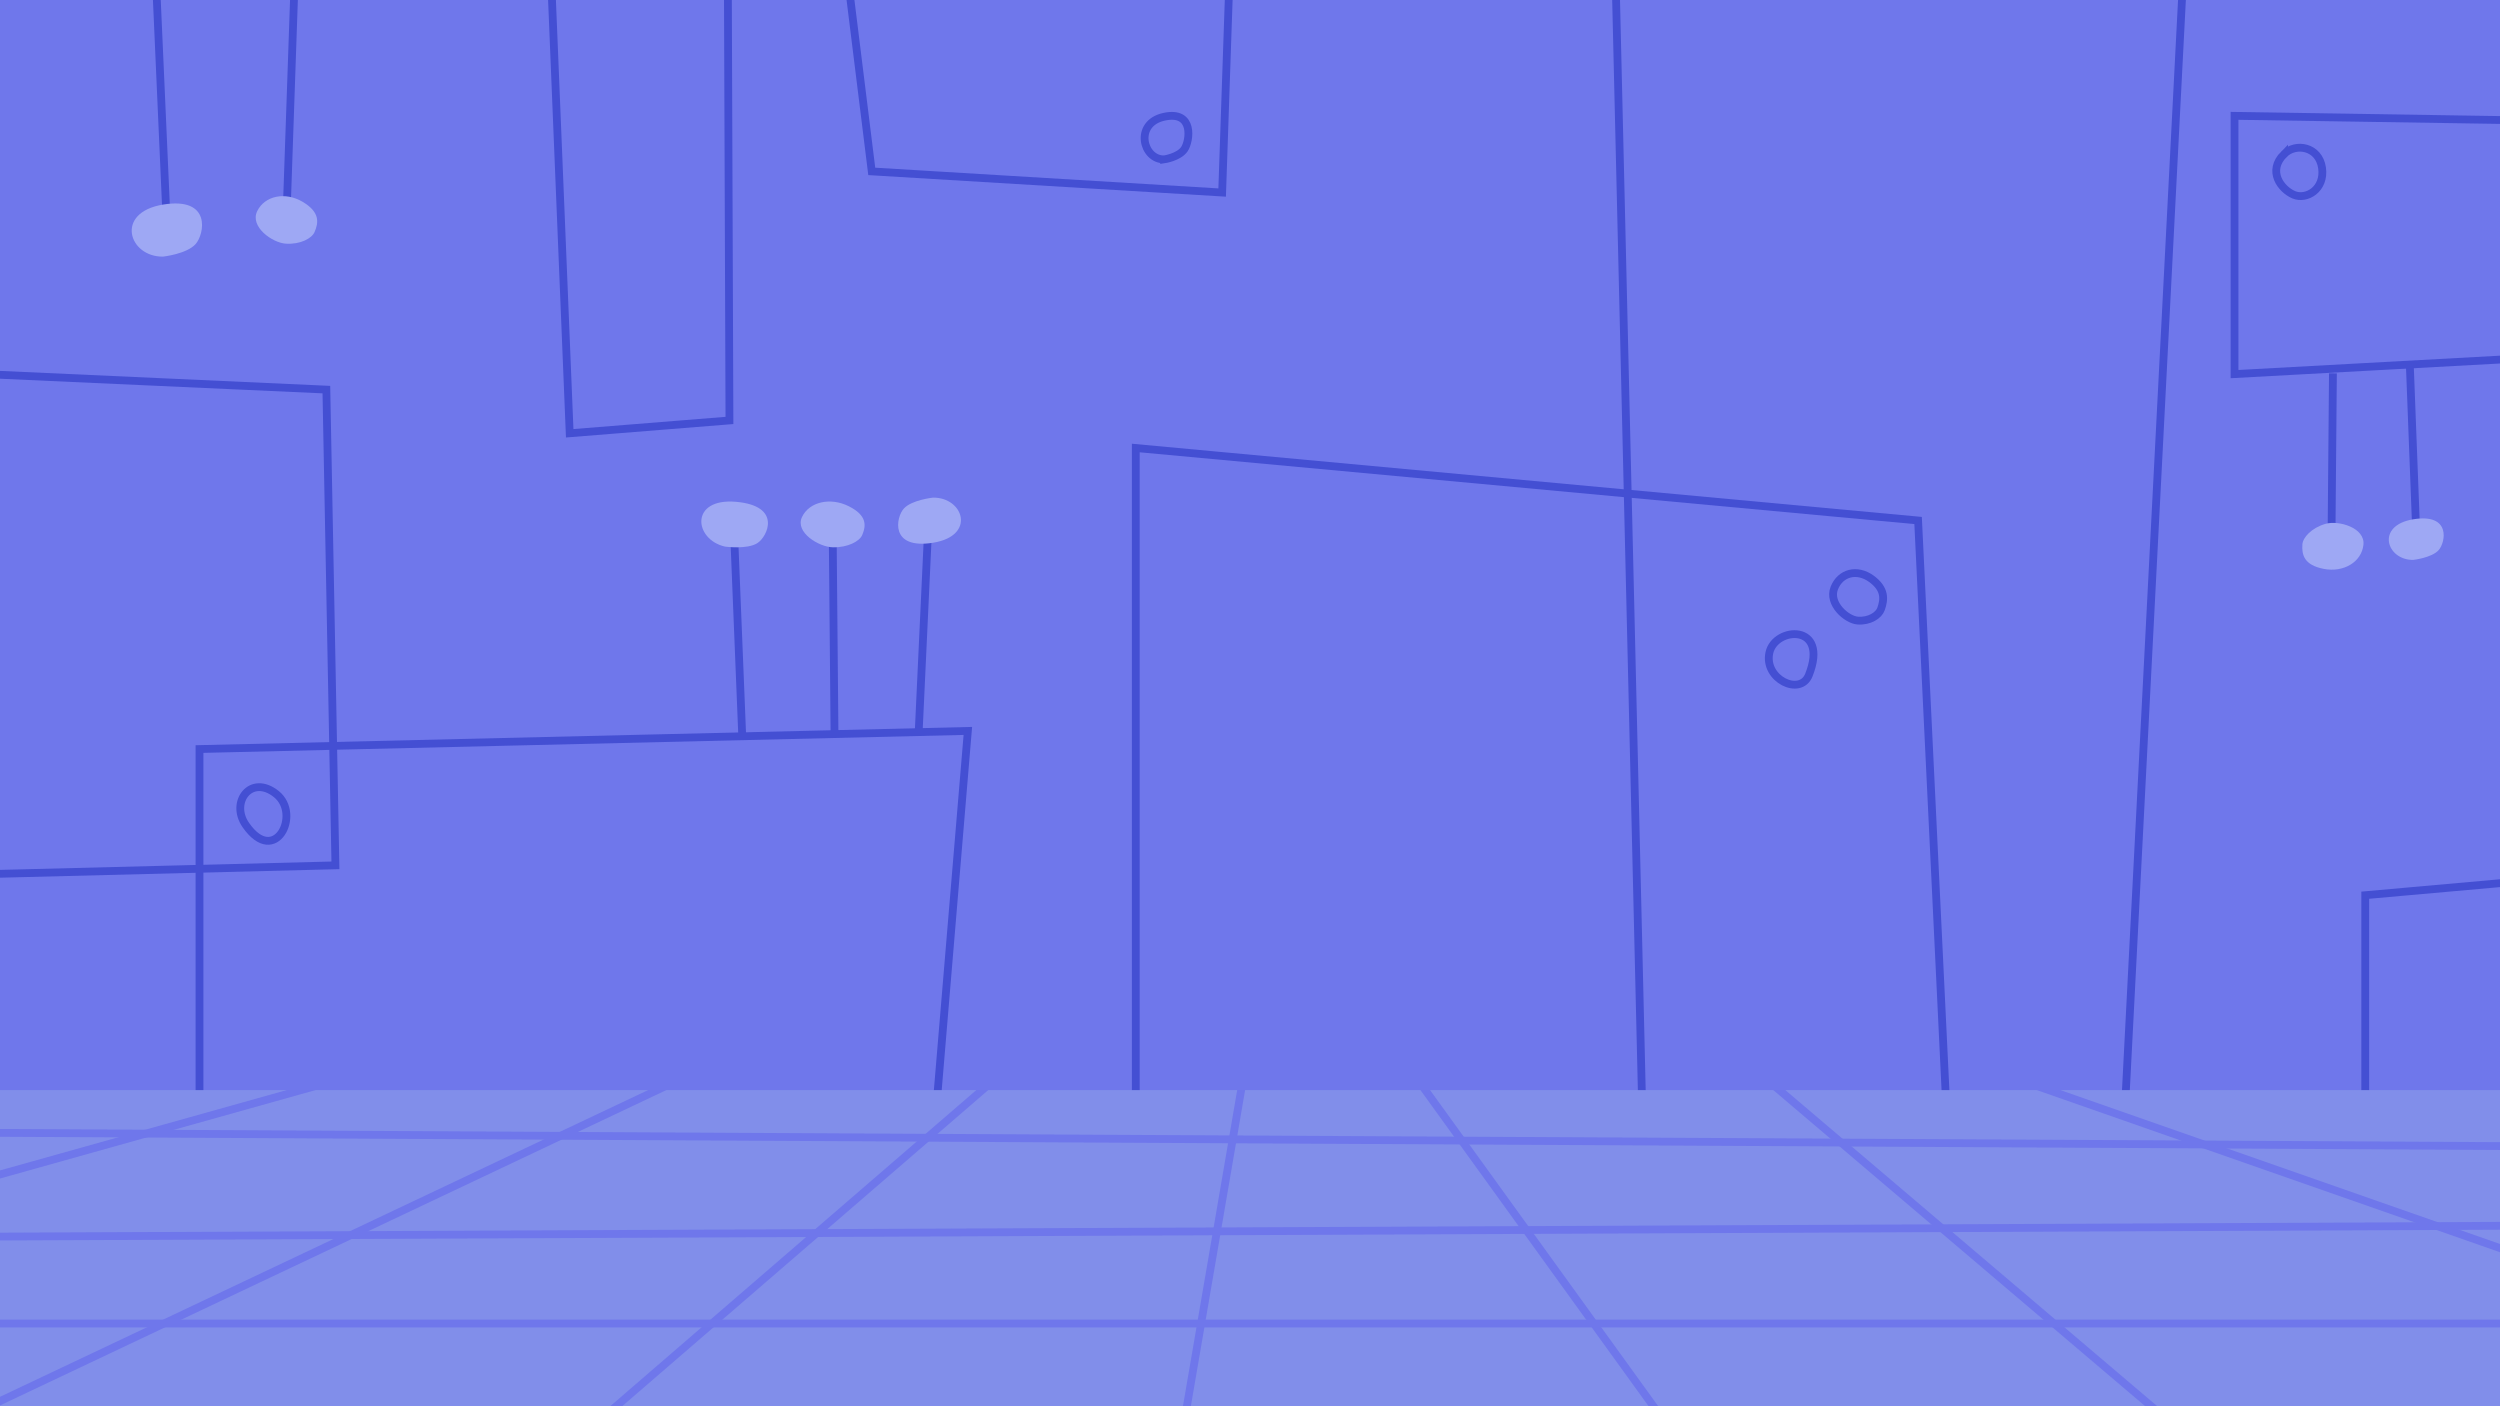 <?xml version="1.0" encoding="UTF-8"?><svg id="background" xmlns="http://www.w3.org/2000/svg" xmlns:xlink="http://www.w3.org/1999/xlink" viewBox="0 0 1920 1080"><defs><style>.cls-1{fill:#9ea8f4;}.cls-2{clip-path:url(#clippath-1);}.cls-3{fill:#818eea;}.cls-4{stroke:#6f77eb;}.cls-4,.cls-5,.cls-6{fill:none;}.cls-4,.cls-6{stroke-miterlimit:10;stroke-width:6px;}.cls-7{clip-path:url(#clippath);}.cls-6{stroke:#444fd3;}.cls-8{fill:#6f77eb;}</style><clipPath id="clippath"><rect class="cls-5" width="1920" height="1080"/></clipPath><clipPath id="clippath-1"><rect class="cls-5" x="-164.67" y="837.12" width="2173.23" height="380.07"/></clipPath></defs><g class="cls-7"><g><rect class="cls-8" x="-77.49" y="-289.75" width="2081.53" height="1369.75"/><g><polygon class="cls-6" points="153.22 865.24 153.22 575.27 743.31 561.35 716.61 880.32 153.22 865.24"/><polygon class="cls-6" points="1239.32 -78.13 1262.52 906.62 1630.2 885.74 1678.92 -61.89 1239.32 -78.13"/><polygon class="cls-6" points="669.51 131.63 650.37 -22.64 944.41 -22.64 938.61 147.87 669.51 131.63"/><polygon class="cls-6" points="257.61 664.58 -294.5 678.5 -286.38 274.86 250.65 299.22 257.61 664.58"/><polygon class="cls-6" points="437.53 332.76 560.22 322.9 558.06 -268.9 413.15 -264.11 437.53 332.76"/><polygon class="cls-6" points="1716.12 88.97 1716.12 287.31 2161.52 262.95 2161.52 95.93 1716.12 88.97"/><polygon class="cls-6" points="872.28 855.58 872.28 344.07 1473.1 399.74 1497.46 906.62 872.28 855.58"/><path class="cls-6" d="M188.77,633.6c-12.28-17.66,4.14-39.28,23.48-23.72,19.34,15.55-1.04,56-23.48,23.72Z"/><path class="cls-6" d="M1426.68,476.61c-8.44-.63-22.68-13-17.94-24.96,4.74-11.97,17.6-15.05,28.43-7.18,10.83,7.87,10.07,15.84,7.45,23.25-1.69,4.79-8.8,9.58-17.94,8.89Z"/><polygon class="cls-6" points="2284.52 645.76 1816.5 687.52 1816.5 900.94 2289.16 900.94 2284.52 645.76"/><path class="cls-6" d="M1754.17,118.34c-13.04,13.04-2.33,27.05,7.39,31.22,9.72,4.17,24.11-4.18,21.78-20.61-2.33-16.44-20.22-19.55-29.17-10.6Z"/><path class="cls-6" d="M1389.19,518.49c-6.52,16.38-34.61,3.11-30.33-17.11,4.28-20.22,46.28-22.94,30.33,17.11Z"/><path class="cls-6" d="M894.04,122.41c-16.33,.32-23.33-27.68,0-32.74,23.33-5.06,19.83,18.67,15.55,24.89-4.28,6.22-15.55,7.85-15.55,7.85Z"/><line class="cls-6" x1="113.99" y1="-146.17" x2="128.16" y2="174.16"/><path class="cls-1" d="M125.21,197.08c-26.22,.39-37.46-33.79,0-39.96,37.46-6.17,31.84,22.78,24.97,30.38-6.87,7.59-24.97,9.58-24.97,9.58Z"/><line class="cls-6" x1="219.98" y1="167.59" x2="230.75" y2="-145.19"/><path class="cls-1" d="M219.55,187.14c-10.36-.63-27.83-13-22.02-24.96,5.82-11.97,21.6-15.05,34.9-7.18,13.29,7.87,12.35,15.84,9.14,23.25-2.08,4.79-10.8,9.58-22.02,8.89Z"/><line class="cls-6" x1="705.62" y1="560.6" x2="712.58" y2="411.16"/><path class="cls-1" d="M716.52,382.18c23.41-.34,33.44,29.31,0,34.66-33.44,5.35-28.43-19.77-22.3-26.35,6.13-6.59,22.3-8.31,22.3-8.31Z"/><line class="cls-6" x1="570.01" y1="564.71" x2="563.99" y2="415.21"/><path class="cls-1" d="M556.79,419.79c-24.04-5.54-27.1-37.48,8.44-34.4,35.53,3.08,24.29,26.75,16.41,31.75-7.88,5-24.84,2.65-24.84,2.65Z"/><line class="cls-6" x1="639.46" y1="403.54" x2="640.91" y2="564.56"/><path class="cls-1" d="M639.67,420.33c-10.76-.21-29.33-11.48-23.73-23.26,5.6-11.78,21.87-15.35,35.93-8.27,14.07,7.08,13.38,14.82,10.31,22.1-1.98,4.7-10.86,9.66-22.52,9.43Z"/><line class="cls-6" x1="1790.59" y1="414.12" x2="1791.69" y2="286.74"/><line class="cls-6" x1="1855.69" y1="409.83" x2="1850.83" y2="282.53"/><path class="cls-1" d="M1786.02,402.3c9.97-2.86,30.58,2.95,29.09,16.18-1.48,13.22-15.34,21.4-30.49,18.42-15.16-2.97-16.94-10.8-16.38-18.87,.36-5.21,6.98-12.63,17.78-15.73Z"/><path class="cls-1" d="M1853.38,430c-20.46,.3-29.23-26.36,0-31.18,29.23-4.81,24.84,17.78,19.48,23.7-5.36,5.93-19.48,7.47-19.48,7.47Z"/></g><g><rect class="cls-3" x="-260.41" y="837.21" width="2407.52" height="357.84"/><g class="cls-2"><g><line class="cls-4" x1="-164.67" y1="1154" x2="1037.15" y2="585.19"/><line class="cls-4" x1="-200.47" y1="958.18" x2="1107.2" y2="591.68"/><line class="cls-4" x1="413.15" y1="1131.85" x2="1055.83" y2="576.85"/><line class="cls-4" x1="904.83" y1="1119.03" x2="998.23" y2="574.89"/><line class="cls-4" x1="912.71" y1="585.19" x2="1286.23" y2="1102.71"/><line class="cls-4" x1="1077.63" y1="591.68" x2="1678.92" y2="1102.71"/><line class="cls-4" x1="939.08" y1="615.18" x2="2055.84" y2="1006.1"/><line class="cls-4" x1="-86.83" y1="869.59" x2="2122.21" y2="881.25"/><line class="cls-4" x1="-75.93" y1="950.02" x2="2083.29" y2="940.7"/><line class="cls-4" x1="2089.52" y1="1016.46" x2="-200.47" y2="1016.46"/></g></g></g></g></g></svg>